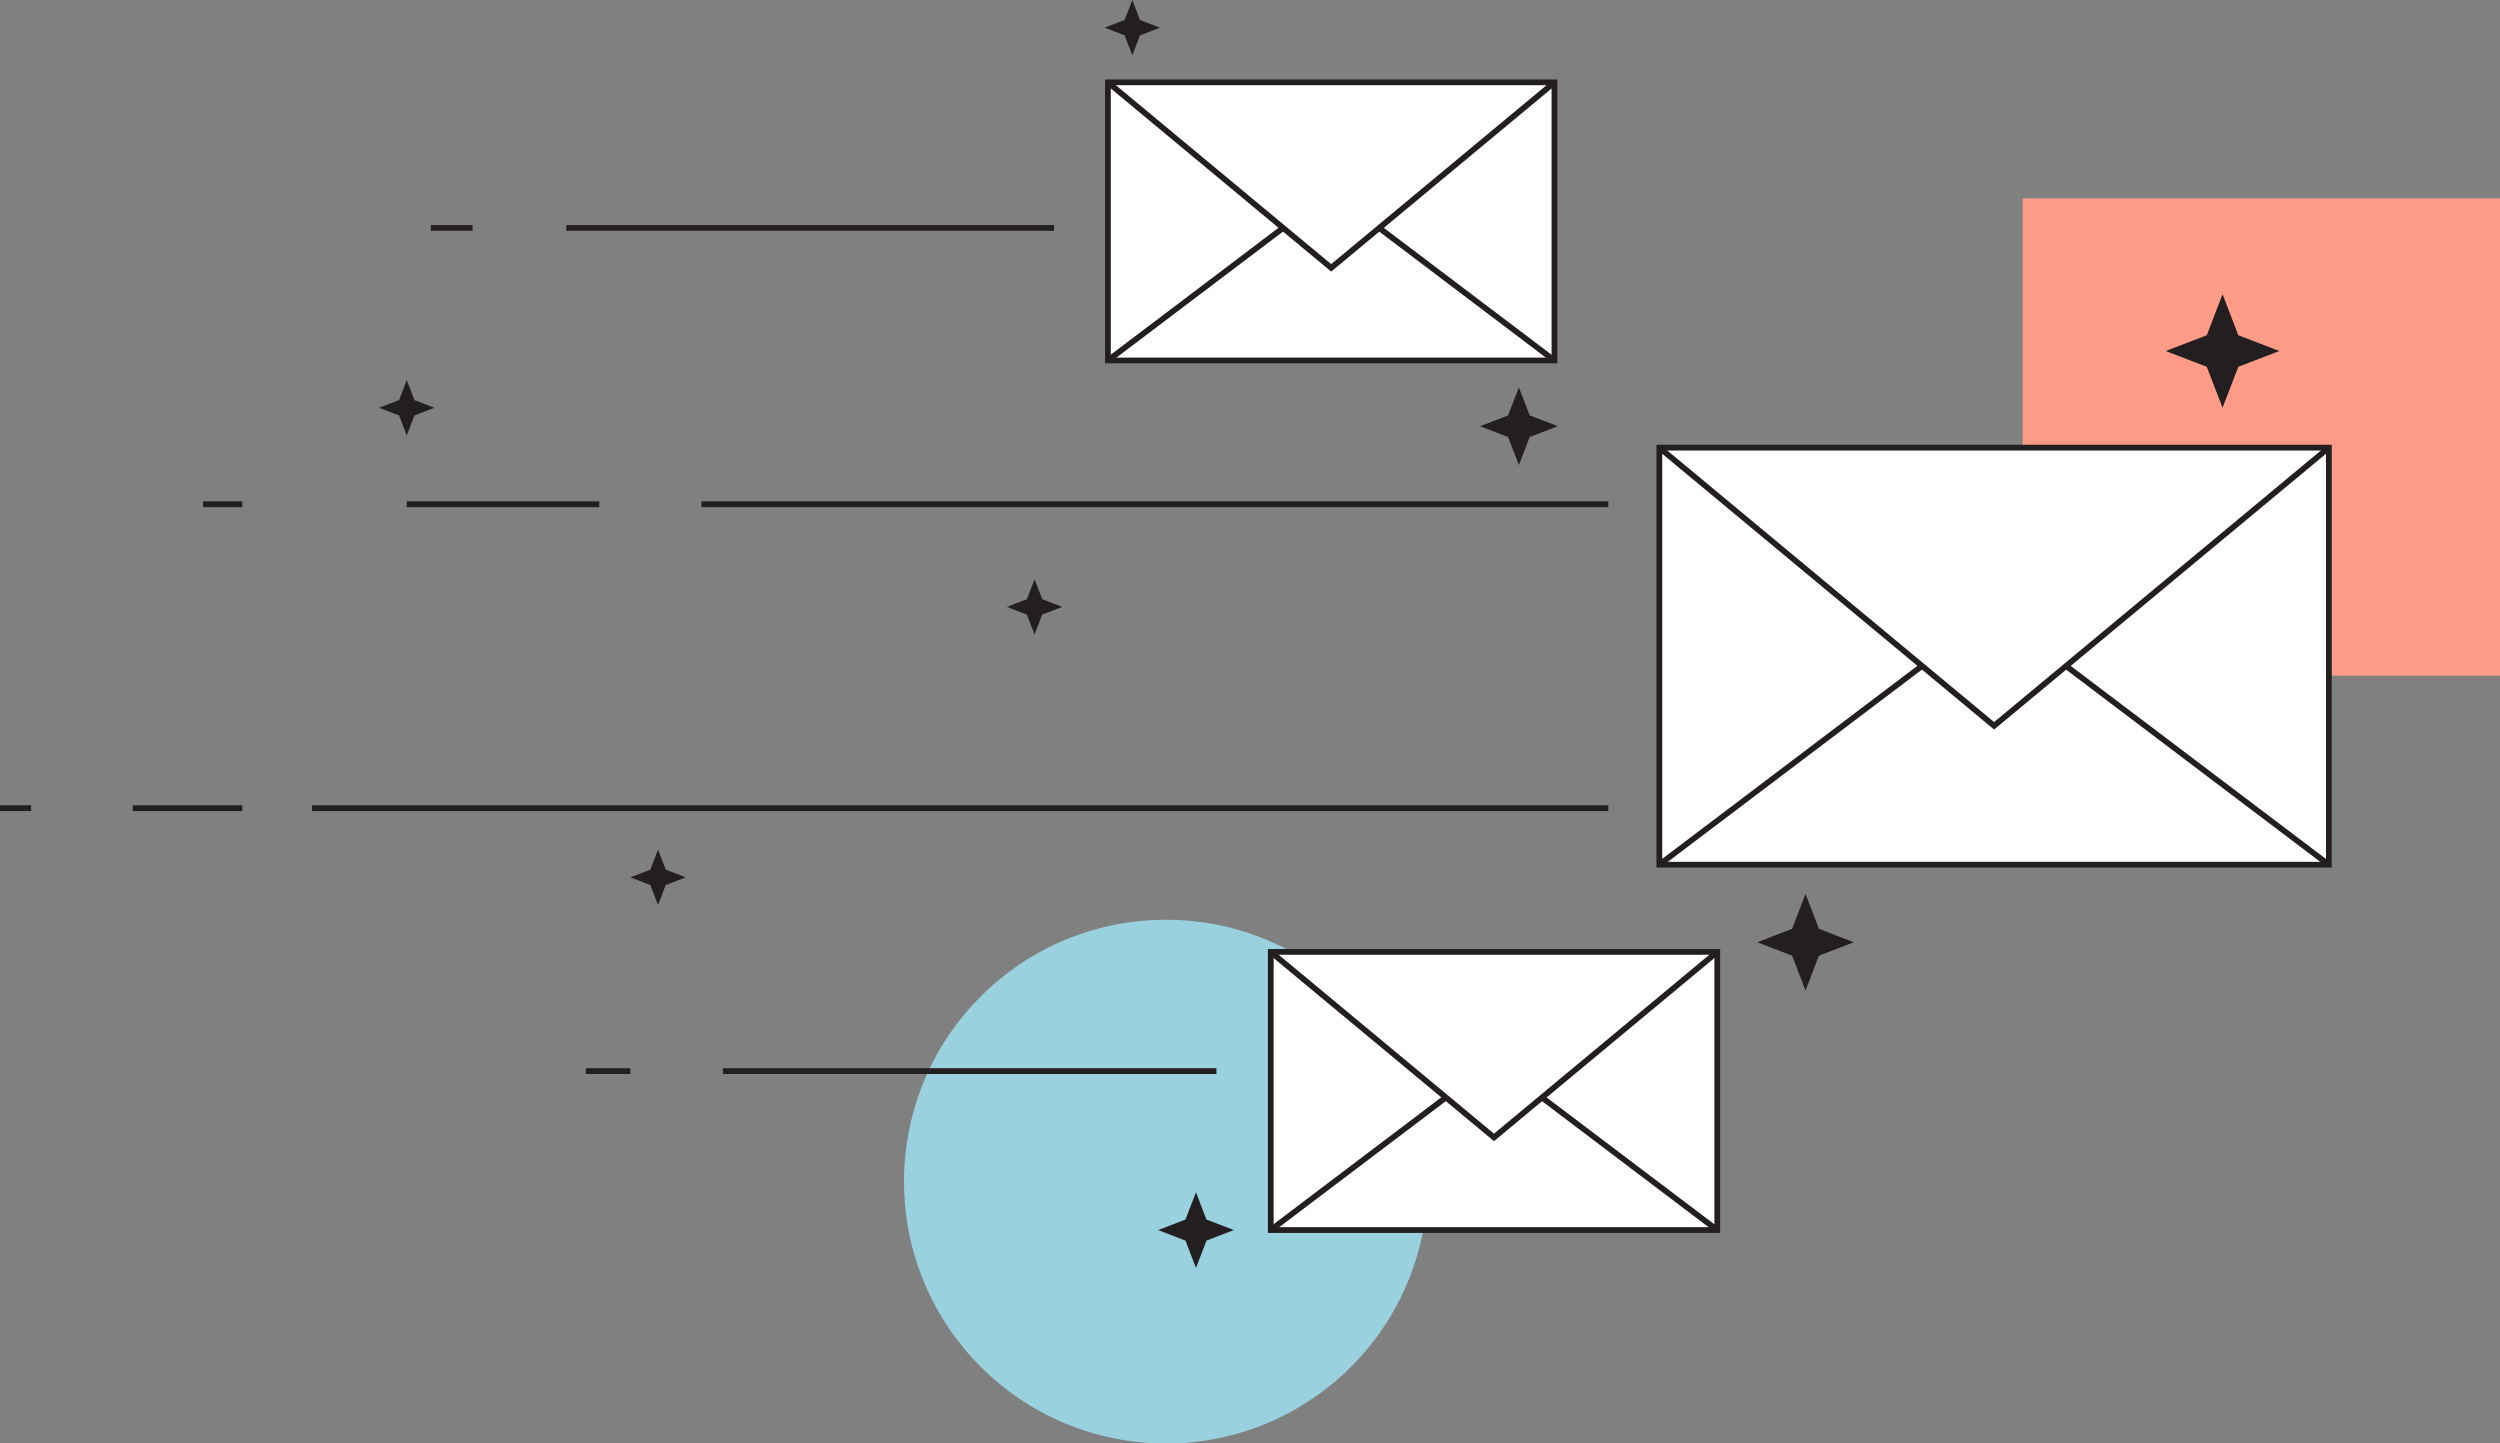 <?xml version="1.0" encoding="UTF-8"?><svg id="Calque_1" xmlns="http://www.w3.org/2000/svg" viewBox="0 0 1321 762.74"><rect x="0" y="0" width="1321" height="762.74" fill="#808080" stroke="none"/><defs><style>.cls-1{fill:#fff;}.cls-2{fill:#fe9c87;}.cls-3{fill:#231f20;}.cls-4{fill:#99d1df;}</style></defs><rect class="cls-2" x="1068.78" y="104.79" width="252.22" height="252.22"/><circle class="cls-4" cx="616.05" cy="624.37" r="138.37"/><path class="cls-1" d="m876.8,236.54h353.77v220.37h-353.77v-220.37Z"/><path class="cls-3" d="m1232.1,458.44h-356.82v-223.42h356.82v223.42Zm-353.77-3.05h350.72v-217.32h-350.72v217.32Z"/><path class="cls-3" d="m1053.68,385.5l-177.86-147.79,1.95-2.35,175.91,146.17,175.91-146.17,1.95,2.35-177.86,147.79Z"/><path class="cls-3" d="m1090.83,353.16l1.84-2.43,138.85,105.01-1.84,2.43-138.85-105.01Zm-214.97,102.51l138.83-105.02,1.84,2.43-138.83,105.02-1.84-2.43Z"/><path class="cls-1" d="m671.46,502.98h235.94v146.98h-235.94v-146.98Z"/><path class="cls-3" d="m908.93,651.48h-238.99v-150.02h238.99v150.02Zm-235.94-3.05h232.9v-143.93h-232.9v143.93Z"/><path class="cls-3" d="m789.43,602.99l-118.95-98.83,1.95-2.35,117,97.21,117-97.21,1.95,2.35-118.95,98.83Z"/><path class="cls-3" d="m813.9,581.18l1.84-2.43,92.6,70.03-1.84,2.43-92.6-70.03Zm-143.36,67.52l92.59-70.04,1.84,2.43-92.59,70.04-1.84-2.43Z"/><path class="cls-1" d="m585.43,43.5h235.94v146.98h-235.94V43.5Z"/><path class="cls-3" d="m822.9,192h-238.99V41.98h238.99v150.02Zm-235.95-3.05h232.9V45.03h-232.9v143.93Z"/><path class="cls-3" d="m703.4,143.51l-118.95-98.83,1.95-2.35,117,97.22,117-97.21,1.95,2.35-118.95,98.83Z"/><path class="cls-3" d="m727.88,121.69l1.84-2.43,92.6,70.03-1.84,2.43-92.6-70.03Zm-143.38,67.55l92.59-70.04,1.84,2.43-92.59,70.04-1.84-2.43Zm589.89-33.78l8.34,21.67,21.67,8.34-21.67,8.34-8.34,21.67-8.34-21.66-21.66-8.35,21.67-8.34,8.34-21.67Zm-220.35,316.92l7.09,18.42,18.43,7.09-18.43,7.09-7.09,18.42-7.1-18.42-18.42-7.1,18.42-7.09,7.09-18.42Zm-322.1,157.58l5.56,14.44,14.44,5.56-14.44,5.56-5.56,14.44-5.56-14.43-14.43-5.56,14.44-5.56,5.56-14.44Zm170.64-425.3l5.71,14.83,14.83,5.71-14.83,5.71-5.71,14.83-5.71-14.82-14.82-5.71,14.83-5.71,5.71-14.83ZM598.32,0l4.06,10.56,10.56,4.06-10.56,4.06-4.06,10.56-4.07-10.56-10.55-4.07,10.56-4.06,4.06-10.56Zm-51.66,306.06l4.06,10.56,10.56,4.06-10.56,4.06-4.06,10.56-4.07-10.55-10.55-4.07,10.56-4.06,4.06-10.56Zm-198.95,142.91l4.06,10.56,10.56,4.06-10.56,4.06-4.06,10.56-4.07-10.55-10.55-4.07,10.56-4.06,4.06-10.56Zm-132.77-248.13l4.06,10.56,10.56,4.06-10.56,4.06-4.06,10.56-4.07-10.55-10.55-4.07,10.56-4.06,4.06-10.56ZM0,425.5h16.42v3.05H0v-3.05Zm70.13,0h57.92v3.05h-57.92v-3.05Zm94.77,0h684.95v3.05H164.9v-3.05Zm-57.61-160.59h20.75v3.05h-20.75v-3.05Zm107.63,0h101.74v3.05h-101.74v-3.05Zm155.73,0h479.2v3.05h-479.2v-3.05Zm-61.08,299.53h23.5v3.05h-23.5v-3.05Zm72.4,0h260.8v3.05h-260.8v-3.05ZM227.61,118.92h22.1v3.05h-22.1v-3.05Zm71.62,0h257.75v3.05h-257.75v-3.05Z"/></svg>